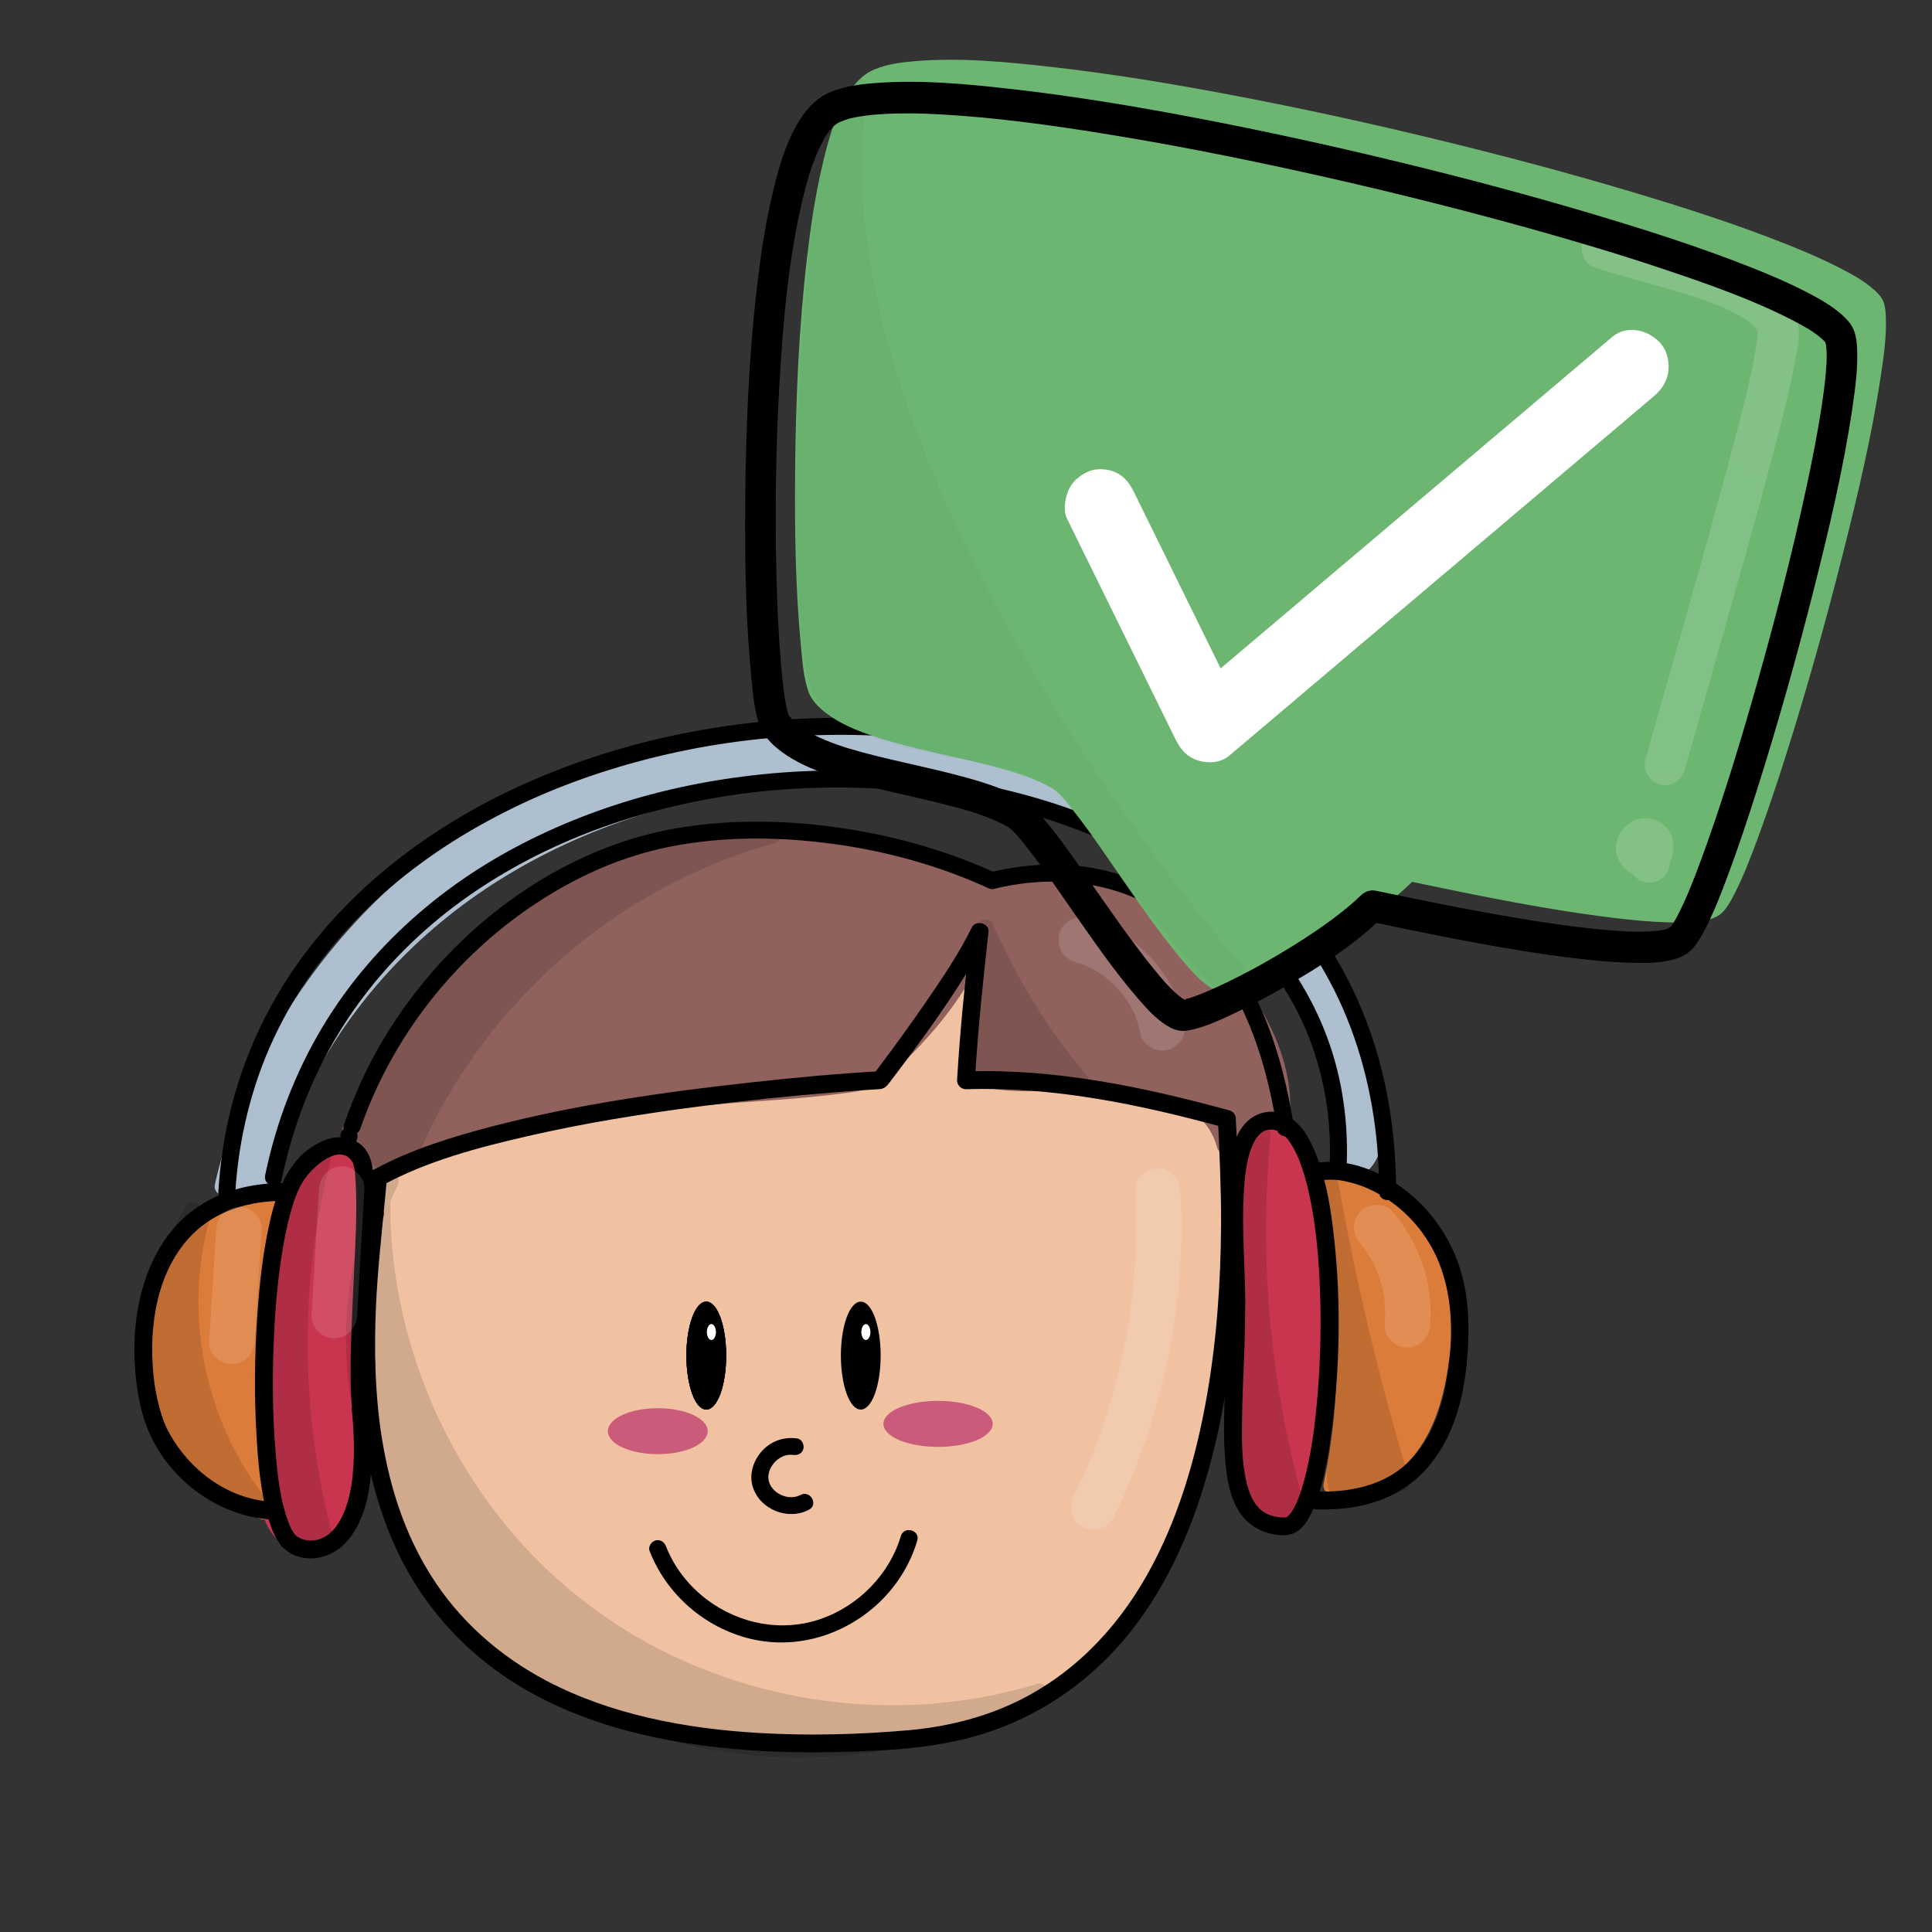 <?xml version="1.0" encoding="utf-8"?>
<!-- Generator: Adobe Adobe Illustrator 24.2.0, SVG Export Plug-In . SVG Version: 6.00 Build 0)  -->
<svg version="1.1" xmlns="http://www.w3.org/2000/svg" xmlns:xlink="http://www.w3.org/1999/xlink" x="0px" y="0px"
	 viewBox="0 0 1700.79 1700.79" style="enable-background:new 0 0 1700.79 1700.79;" xml:space="preserve">
<rect x="0" y="0" width="1700.79" height="1700.79" fill="#333333" stroke="none"/>
<style type="text/css">
	.st0{fill:#F0C2A1;}
	.st1{fill:#91625D;}
	.st2{fill:#C9354F;}
	.st3{fill:#C9354E;}
	.st4{fill:#DC7C3A;}
	.st5{fill:#DB7C3A;}
	.st6{fill:#AEC0CF;}
	.st7{fill:#ADBFCE;}
	.st8{stroke:#000000;stroke-miterlimit:10;}
	.st9{fill:#FFFFFF;stroke:#000000;stroke-miterlimit:10;}
	.st10{opacity:0.129;}
	.st11{fill:#FFFFFF;}
	.st12{fill:#CA5B7B;stroke:#CB5B7A;stroke-miterlimit:10;}
	.st13{fill:#CA5B7B;stroke:#CB5B7A;stroke-width:1.046;stroke-miterlimit:10;}
	.st14{fill:#6DB671;}
	.st15{fill:#6CB671;}
	.st16{opacity:0.149;}
	.st17{opacity:0.031;}
</style>
<g id="Ebene_9">
	<g>
		<path class="st0" d="M340.94,1044.42c-7.46,62.62-14.93,125.72-10.1,188.59c4.84,62.88,22.87,126.27,61.68,175.97
			c36.45,46.68,89.4,78.74,145.76,96.97c56.36,18.22,116.19,23.37,175.42,23.11c69-0.31,140.27-8.52,200.1-42.88
			c79.89-45.87,128.95-133.33,149.28-223.18c20.33-89.85,15.54-183.24,10.65-275.23c-70.95-14.4-150.93-22.04-223.35-36.74
			c2.71-41.07,8.47-82.76,11.18-123.82c-35.83,63.11-35.98,88.16-78.32,115.04c-18.41,11.68-41.2,13.35-62.93,15.08
			c-132.81,10.58-264.46,35.71-391.83,74.79"/>
		<g>
			<path class="st0" d="M333.44,1044.42c-12.32,103.41-23.92,212.11,18.63,310.51c18.55,42.91,47.65,79.5,84.91,107.66
				c37.84,28.6,82.45,47.62,128.37,58.81c51.81,12.63,105.63,15.95,158.81,15.06c48.96-0.82,98.76-5.84,145.25-22.03
				c42.86-14.93,81.12-39.66,112.01-72.95c29.71-32.02,52.12-70.11,68.39-110.51c38.56-95.75,38.26-201.39,33.5-302.87
				c-0.63-13.44-1.34-26.88-2.06-40.32c-0.17-3.12-2.19-6.56-5.51-7.23c-73.99-14.95-149.35-21.8-223.35-36.74
				c1.84,2.41,3.67,4.82,5.51,7.23c2.77-41.36,8.4-82.47,11.18-123.82c0.51-7.56-10.44-10.03-13.98-3.79
				c-8.98,15.87-17.16,32.14-25.16,48.52c-5.65,11.56-11.25,23.26-18.51,33.92c-6.62,9.72-15.06,18.13-24.62,24.97
				c-6.86,4.91-14.01,9.21-22.05,11.9c-9.47,3.17-19.38,4.76-29.29,5.78c-21.61,2.22-43.29,3.64-64.89,5.96
				c-22,2.36-43.96,5.12-65.87,8.26c-44.07,6.3-87.91,14.21-131.4,23.69c-49.44,10.79-98.42,23.64-146.81,38.46
				c-9.2,2.82-5.28,17.3,3.99,14.46c86.98-26.64,175.89-46.87,265.85-60.35c44.54-6.68,89.23-11,134.07-15.01
				c19.82-1.77,40.07-4.75,57.18-15.63c11.3-7.18,21.84-15.77,30.28-26.21c9.14-11.3,15.87-24.08,22.27-37.07
				c8.99-18.21,17.9-36.41,27.9-54.1c-4.66-1.26-9.32-2.52-13.98-3.79c-2.77,41.36-8.4,82.47-11.18,123.82
				c-0.21,3.07,2.46,6.62,5.51,7.23c73.99,14.95,149.35,21.8,223.35,36.74c-1.84-2.41-3.67-4.82-5.51-7.23
				c5.41,101.77,11.37,207.1-19.07,305.82c-24.66,79.99-74.27,155.43-150.91,193.46c-42.49,21.08-90.15,29.84-137.14,32.98
				c-50.06,3.35-101.3,2.33-150.92-5.41c-90.94-14.18-181.4-56.27-228.88-138.74c-50.86-88.34-46.21-194.51-35.42-292.28
				c1.44-13.07,3-26.13,4.55-39.19c0.48-4.03-3.79-7.5-7.5-7.5C336.49,1036.92,333.93,1040.38,333.44,1044.42L333.44,1044.42z"/>
		</g>
	</g>
</g>
<g id="Ebene_10">
	<g>
		<path class="st1" d="M325.91,1034.99c84.89-50.93,187.51-60.19,286.13-68.84c52.09-4.57,130.8-8.7,150.22-14.81
			c15.49-4.87,92.29-79.27,100.07-130.98c0,57.4-7.09,83.03-10.63,124.54c39.22,15.41,83.16,5.48,125.3,5.37
			c42.14-0.11,91.73,16.99,101.65,57.94c9.95-7.72,39.3-15.44,49.25-23.16c5.87-63.02-40.63-128.19-89.46-168.46
			c-48.83-40.27-117.98-54.47-178.73-36.71c-101.09-56.55-215.88-54.38-323.41-11.31c-107.52,43.07-195.08,120.98-229.17,231.68
			c11.78,0.61,11.56,16.69,11.53,28.48"/>
		<g>
			<path class="st1" d="M329.7,1041.47c87.82-52.37,193.55-60.59,293.18-68.74c41.17-3.37,82.65-5.1,123.59-10.75
				c10.21-1.41,19.45-2.91,27.94-9.02c11.51-8.29,21.87-18.25,31.7-28.45c14.71-15.27,28.39-31.76,40.1-49.45
				c10.49-15.85,20.36-33.7,23.37-52.71c-4.91-0.66-9.82-1.33-14.73-1.99c-0.03,22.82-1.31,45.56-3.99,68.23
				c-2.21,18.78-5.01,37.47-6.64,56.32c-0.3,3.49,2.59,6.11,5.51,7.23c63.37,24.28,137.79-15.28,197.02,24.3
				c12.09,8.08,21.1,19.6,24.69,33.78c1.09,4.3,7.11,7.39,11.02,4.48c9.37-6.97,21.61-10.19,32.27-14.6
				c5.28-2.19,10.8-4.34,15.57-7.55c3.54-2.39,4.89-4.74,5.25-9.02c0.35-4.09,0.43-8.22,0.33-12.32
				c-0.76-31.47-12.69-61.85-29.11-88.35c-33-53.26-83.91-97.94-145.86-112.43c-33.92-7.93-69.67-7.41-103.19,2.23
				c1.93,0.25,3.85,0.5,5.78,0.76c-42.93-23.87-90.25-38.4-139.17-42.74c-48.44-4.29-97.61,1.63-144.28,14.97
				c-80.98,23.16-158.64,67.55-213.6,132.12c-30.06,35.32-52.79,76.18-66.54,120.49c-1.57,5.04,2.6,9.04,7.23,9.49
				c5.4,0.53,4.04,17.42,4.03,20.98c-0.03,9.65,14.97,9.67,15,0c0.04-14.58-0.6-34.17-19.03-35.98c2.41,3.16,4.82,6.33,7.23,9.49
				c18.39-59.23,53.82-111.27,100.39-152c49.02-42.88,109.29-73.37,171.84-90.85c71.34-19.94,147.56-20.98,217.89,3.69
				c8.78,3.08,17.42,6.52,25.89,10.36c8.67,3.94,16.86,9.13,25.55,12.92c4.33,1.89,8.28-0.01,12.59-1.09
				c4.31-1.08,8.65-2.01,13.02-2.78c8.08-1.43,16.27-2.22,24.47-2.51c33.15-1.2,66.61,6.17,96.03,21.52
				c30.05,15.68,55.55,40.08,76.28,66.66c20.66,26.48,38.11,58.39,41.83,92.26c0.9,8.2,0.97,16.43,0.26,24.64
				c1.24-2.16,2.48-4.32,3.71-6.48c-14.63,10.89-34.61,12.26-49.25,23.16c3.67,1.49,7.34,2.99,11.02,4.48
				c-7.55-29.75-33.84-48.05-61.86-56.67c-33.95-10.45-68.72-5.47-103.5-3.91c-22.69,1.01-45.39,0.24-66.83-7.97
				c1.84,2.41,3.67,4.82,5.51,7.23c1.63-18.84,4.43-37.54,6.64-56.32c2.67-22.67,3.95-45.4,3.99-68.23
				c0.01-8.16-13.37-10.57-14.73-1.99c-2.57,16.24-10.4,31.12-19.1,44.87c-9.88,15.62-21.49,30.09-33.96,43.7
				c-10.16,11.09-20.9,21.9-32.73,31.22c-0.63,0.5-2.82,2.14-4.53,3.29c-1.58,1.06-3.19,1.97-4.86,2.85
				c1.32-0.69,0.73-0.21-0.68,0.12c-1,0.24-1.99,0.52-3,0.75c-2.83,0.64-5.69,1.13-8.56,1.59c-39.29,6.2-79.54,7.37-119.16,10.52
				c-49.15,3.92-98.49,8.19-147.11,16.56c-55.59,9.58-110.56,25.62-159.29,54.68C313.84,1033.45,321.38,1046.43,329.7,1041.47
				L329.7,1041.47z"/>
		</g>
	</g>
	<g>
		<g>
			<path class="st1" d="M871.58,839.98c9.65,0,9.67-15,0-15C861.93,824.98,861.91,839.98,871.58,839.98L871.58,839.98z"/>
		</g>
	</g>
</g>
<g id="Ebene_11">
	<g>
		<path class="st2" d="M314.4,1202.52c1.72-49.78,3.44-99.55,5.16-149.33c0.52-14.9-0.82-33.1-14.17-39.72
			c-9.35-4.64-21.16-0.92-28.7,6.29s-11.7,17.2-15.22,27.03c-28.8,80.24-29.24,167.59-26.57,252.81c0.41,13,0.96,26.36,6.24,38.24
			c5.28,11.88,16.47,22.08,29.47,22.22c21.25,0.23,33.55-23.86,38.4-44.55c9.37-40,10.05-82.01,2-122.29"/>
		<g>
			<path class="st3" d="M321.9,1202.52c1.08-31.19,2.16-62.39,3.23-93.58c0.53-15.26,1.06-30.53,1.58-45.79
				c0.4-11.61,1.25-23.56-1.81-34.91c-2.81-10.43-9.58-19.81-20.26-23.1c-11.73-3.62-24.63,1.18-33.27,9.32
				c-9.73,9.16-14.44,22.39-18.69,34.7c-4.72,13.66-8.65,27.6-11.89,41.68c-12.78,55.56-15.08,112.93-14.33,169.73
				c0.19,14.19,0.51,28.39,1.03,42.57c0.51,13.79,1.74,27.93,8.09,40.44c10.4,20.48,35.93,31.74,55.84,17.12
				c21.59-15.85,26.56-46.51,29.9-71.17c4.43-32.75,3.27-65.89-3.1-98.31c-1.86-9.46-16.32-5.46-14.46,3.99
				c5.11,26.04,6.51,52.7,4.26,79.14c-1.1,12.87-3.13,25.66-6.04,38.24c-2.07,8.93-5.06,17.61-9.91,25.43
				c-4.15,6.68-10.26,13.21-18.44,14.4c-9.17,1.34-17.6-4.71-22.51-11.98c-6.31-9.34-7.77-20.94-8.38-31.93
				c-0.71-12.85-0.88-25.75-1.12-38.61c-0.96-51.2,0.05-102.87,9.2-153.39c4.44-24.53,10.55-49.1,19.6-72.37
				c3.76-9.68,9.35-20.43,19.78-24.1c8.88-3.12,16.41,1.09,19.48,9.68c3.77,10.54,2.41,22.5,2.03,33.44
				c-0.53,15.26-1.06,30.53-1.58,45.79c-1.08,31.19-2.16,62.39-3.23,93.58C306.56,1212.17,321.56,1212.16,321.9,1202.52
				L321.9,1202.52z"/>
		</g>
	</g>
	<g>
		<path class="st2" d="M1092.17,1135.94c1.51,48.17,3.01,96.35,4.52,144.52c0.37,11.98,0.85,24.38,6.14,35.13
			c5.29,10.75,16.83,19.41,28.64,17.44c17.69-2.96,23.77-24.95,25.63-42.79c8.59-82.55,7.53-166.09-3.17-248.39
			c-1.32-10.13-2.86-20.49-7.83-29.41c-4.97-8.92-14.13-16.22-24.34-16.06c-19.54,0.3-28.49,24.43-30.18,43.9
			c-2.78,31.99-0.14,64.45,7.77,95.58"/>
		<g>
			<path class="st3" d="M1084.67,1135.94c0.91,29.04,1.82,58.07,2.72,87.11c0.45,14.52,0.91,29.04,1.36,43.55
				c0.41,13.2,0.06,26.8,2.98,39.76c4.92,21.81,27.06,43.28,50.27,30.85c18.33-9.81,21.38-34.41,23.19-52.83
				c5.61-56.9,6.63-114.26,3.07-171.33c-1.73-27.71-3.64-56.01-8.62-83.35c-2.13-11.7-6.46-23.64-15.57-31.75
				c-8.2-7.29-19.36-11.11-30.19-7.95c-22.27,6.49-28.63,33.95-30.11,54.02c-2.32,31.45,0.67,63.23,8.34,93.81
				c2.35,9.36,16.82,5.39,14.46-3.99c-5.98-23.84-8.89-48.25-8.55-72.84c0.23-16.63,0.14-38.92,12.62-51.88
				c5.35-5.54,12.85-6.87,19.62-2.85c8.58,5.11,12.23,14.74,14.25,24.05c2.61,12.05,3.59,24.57,4.89,36.81
				c1.31,12.35,2.4,24.72,3.27,37.1c3.59,50.85,3.54,101.95-0.15,152.78c-0.88,12.07-1.61,24.28-3.3,36.27
				c-1.1,7.81-2.94,15.99-6.95,22.86c-3.71,6.35-9.85,10.99-17.53,9.25c-9.34-2.12-15.23-11.12-17.71-19.75
				c-3.6-12.5-2.88-26.18-3.28-39.06c-0.45-14.52-0.91-29.04-1.36-43.55c-0.91-29.04-1.82-58.07-2.72-87.11
				C1099.37,1126.31,1084.37,1126.26,1084.67,1135.94L1084.67,1135.94z"/>
		</g>
	</g>
</g>
<g id="Ebene_12">
	<g>
		<path class="st4" d="M247.61,1049.69c-63.32,11.46-114.93,69.92-118.46,134.17c-3.53,64.25,41.37,128.01,103.05,146.33
			c-7.53-90.73-5.04-182.29,7.4-272.48"/>
		<g>
			<path class="st5" d="M245.61,1042.46c-51.71,9.66-95.04,48.44-114.22,96.86c-20.02,50.53-7.77,107.27,26.04,148.82
				c18.8,23.1,44.24,40.63,72.78,49.28c4.38,1.33,9.89-2.4,9.49-7.23c-5.77-70.19-5.65-140.82,0.48-210.98
				c1.74-19.88,3.94-39.73,6.65-59.51c0.55-4.04-0.98-8.01-5.24-9.23c-3.49-1-8.68,1.23-9.23,5.24
				c-9.7,70.78-13.61,142.25-11.21,213.67c0.68,20.29,1.88,40.57,3.54,60.8c3.16-2.41,6.33-4.82,9.49-7.23
				c-46.19-14-82.08-54.13-93.8-100.6c-11.81-46.82,4.91-95.58,39.17-128.78c19.32-18.73,43.54-31.71,70.02-36.65
				C259.08,1055.15,255.07,1040.69,245.61,1042.46L245.61,1042.46z"/>
		</g>
	</g>
	<g>
		<path class="st4" d="M1164.23,1046.36c23.56,84.84,26.42,175.35,8.26,261.51c27.94,2.86,55.17-14.18,71.04-37.36
			s22.1-51.58,25.32-79.48c4.03-34.99,3.43-72.13-13.23-103.16c-16.67-31.03-53.25-53.53-87.26-44.37"/>
		<g>
			<path class="st5" d="M1157,1048.35c17.95,65.07,23.73,133.12,17.11,200.3c-1.89,19.23-4.9,38.31-8.85,57.22
				c-1.06,5.08,2.19,9.04,7.23,9.49c25.62,2.29,50.53-10.24,67.69-28.73c18.98-20.46,28.44-47.77,33.21-74.82
				c9.06-51.4,10.24-115.47-31.57-153.66c-20.28-18.53-48.19-28.88-75.45-21.9c-9.34,2.39-5.38,16.87,3.99,14.46
				c20.34-5.21,41.63,1.98,57.49,15.11c18.16,15.03,28.26,36.13,32.73,58.99c4.76,24.35,3.26,50.05-0.28,74.47
				c-3.53,24.34-9.91,49.13-24.56,69.31c-14.48,19.95-38.13,34.01-63.24,31.77c2.41,3.16,4.82,6.33,7.23,9.49
				c14.29-68.39,15.76-138.97,4.42-207.9c-3.19-19.41-7.45-38.63-12.69-57.6C1168.9,1035.07,1154.43,1039.01,1157,1048.35
				L1157,1048.35z"/>
		</g>
	</g>
</g>
<g id="Ebene_13">
	<g>
		<path class="st6" d="M235.04,1033.57c26.54-103.39,95.37-193.73,183.41-254.08c88.04-60.36,194.21-91.72,300.77-97.81
			c108.83-6.22,221.73,14.46,312.64,74.62c90.91,60.16,156.48,163.33,155.76,272.34c15.8,1.22,22.87-19.48,23.07-35.33
			c0.9-73.37-32.19-144.77-82.16-198.49c-49.97-53.73-115.74-90.9-184.78-115.72c-147.49-53.01-315.95-50.57-458.09,15.46
			S231.08,891.66,196.4,1044.51c13.42,8.58,33.01,5.61,43.29-6.57"/>
		<g>
			<path class="st7" d="M242.28,1035.56c20.11-77.67,64.06-147.55,122.01-202.63c62.17-59.09,139.97-99.57,222.38-122.2
				c83.8-23.02,173.76-29.36,259.74-15.84c83.07,13.06,164.52,45.69,226.77,103.37c56.54,52.4,97.96,124.21,105.62,201.72
				c0.94,9.52,1.36,19.08,1.33,28.65c-0.02,4.18,3.45,7.33,7.5,7.5c21.6,0.92,29.89-23.99,30.54-41.6
				c0.88-24.12-2.89-48.91-9.15-72.15c-12.67-46.98-37.42-90.34-69.57-126.69c-66.08-74.74-161.98-119.74-257.57-143.01
				c-98.95-24.09-203.94-24.74-302.71,0.63c-90.91,23.35-174.84,69.57-242.69,134.47c-63.96,61.19-113.26,138.27-138.95,223.17
				c-3.15,10.42-5.92,20.96-8.35,31.57c-0.76,3.31,0.51,6.69,3.45,8.47c16.61,10.08,39.45,6.88,52.38-7.74
				c6.37-7.21-4.2-17.86-10.61-10.61c-8.6,9.73-23.02,12.18-34.2,5.4c1.15,2.82,2.3,5.65,3.45,8.47
				c18.94-82.83,60.73-159.35,117.91-221.99c59.04-64.69,133.68-114.28,216.41-143.11c92.57-32.26,193.31-39.77,289.98-24.32
				c93.67,14.97,188.92,50.09,262.22,111.66c36.02,30.26,66.11,67.08,86.53,109.58c10.04,20.9,17.51,43.06,21.99,65.82
				c2.23,11.29,3.64,22.7,4.22,34.19c0.49,9.87,0.96,19.91-2,29.45c-1.99,6.42-5.66,13.67-13.28,13.35c2.5,2.5,5,5,7.5,7.5
				c0.3-81.35-35.07-159.15-89.29-218.74c-58.22-63.98-137.79-104.26-221.57-123.04c-87.76-19.67-180.5-17.72-268.21,1.23
				c-87.3,18.86-171.02,56.53-239.73,114.04C313.15,855,263.07,924.42,236.45,1002.62c-3.25,9.54-6.11,19.2-8.64,28.95
				C225.39,1040.93,239.85,1044.92,242.28,1035.56L242.28,1035.56z"/>
		</g>
	</g>
</g>
<g id="Ebene_2">
</g>
<g id="Ebene_4_2_">
</g>
<g id="Ebene_5_1_">
</g>
<g id="Ebene_6_1_">
	<g>
		<g>
			<path d="M330.26,1076.58c10.12,0,10.14-15.73,0-15.73C320.14,1060.85,320.12,1076.58,330.26,1076.58L330.26,1076.58z"/>
		</g>
	</g>
	<g>
		<g>
			<path d="M253.61,1363.79c10.12,0,10.14-15.73,0-15.73C243.5,1348.07,243.48,1363.79,253.61,1363.79L253.61,1363.79z"/>
		</g>
	</g>
	<g>
		<g>
			<path d="M1158.11,1039.84c10.12,0,10.14-15.73,0-15.73C1147.99,1024.11,1147.98,1039.84,1158.11,1039.84L1158.11,1039.84z"/>
		</g>
	</g>
	<g>
		<g>
			<path d="M1080.44,1148.89c-0.03,24.94-1.18,49.84-2.08,74.76c-0.74,20.61-1.51,41.39,0.26,61.97
				c1.32,15.34,3.75,31.93,12.27,45.14c8.14,12.62,20.86,19.36,35.67,20.64c7.71,0.67,14.11-1.01,19.53-6.73
				c5.3-5.6,8.58-12.74,11.42-19.81c7.88-19.65,11.4-41.17,14.26-62.03c7.75-56.6,8.97-114.94,2.8-171.76
				c-2.61-24.05-6.26-48.64-14.72-71.43c-5.74-15.47-14.48-33.43-31.17-39.34c-9.75-3.45-20.73-1.26-28.72,5.17
				c-10.35,8.33-14.79,22.44-17.28,34.98c-6.93,34.93-3.88,71.49-2.63,106.81c0.26,7.26,0.48,14.53,0.49,21.8
				c0.01,10.12,15.74,10.14,15.73,0c-0.05-32.99-3.22-65.92-1.35-98.91c0.79-13.99,2.1-28.9,7.66-41.93
				c1.71-4.01,4.14-8.12,7.99-11.21c-1.29,1.03,1.3-0.74,1.71-1.01c1.73-1.12-0.18-0.24,1.77-0.8c1.1-0.31,2.19-0.62,3.32-0.8
				c-1.62,0.25,1.3-0.02,1.96-0.01c0.66,0.01,1.32,0.1,1.97,0.12c1.51,0.04-1.99-0.47-0.54-0.06c0.37,0.1,0.77,0.12,1.14,0.24
				c0.62,0.19,1.25,0.36,1.87,0.53c0.25,0.07,0.49,0.19,0.74,0.26c1.92,0.5-1.16-0.66-0.07-0.03c1.17,0.67,2.34,1.3,3.5,2
				c1.92,1.16-0.21-0.29,0.43,0.27c0.71,0.62,1.43,1.22,2.12,1.87c1.17,1.11,2.22,2.32,3.28,3.54c1.41,1.63-0.71-1.11,0.56,0.71
				c0.58,0.83,1.18,1.65,1.73,2.5c2.25,3.41,4.16,7.03,5.87,10.74c0.42,0.92,0.83,1.84,1.23,2.77c-0.79-1.84,0.48,1.22,0.63,1.6
				c0.88,2.24,1.7,4.5,2.47,6.78c1.67,4.95,3.11,9.97,4.39,15.04c2.84,11.24,4.91,22.68,6.54,34.15c3.54,24.84,5.08,53.1,5.3,79.37
				c0.24,27.45-0.88,54.95-3.59,82.27c-2.18,22-5.14,43.69-11.26,65.77c-1.15,4.16-2.43,8.28-3.9,12.34c-0.61,1.68-1.26,3.35-1.95,5
				c0.94-2.26-0.37,0.79-0.62,1.32c-0.4,0.85-0.81,1.7-1.24,2.53c-0.66,1.29-1.37,2.56-2.13,3.79c-0.35,0.57-0.73,1.12-1.09,1.68
				c-0.21,0.32-0.46,0.62-0.67,0.94c-0.78,1.21,1.27-1.46,0.33-0.42c-0.83,0.93-1.68,1.82-2.53,2.72c-0.61,0.66-2.1,1.2,0.18-0.06
				c-0.35,0.2-1.05,0.98-1.44,0.94c-0.1-0.01-0.51,0.25-0.61,0.32c-0.56,0.41-1.46,0.05,1.02-0.41c-0.42,0.08-0.81,0.32-1.24,0.4
				c-2,0.36,1.77,0.17,0.45-0.02c-1.33-0.19-2.81,0-4.16-0.08c-5.49-0.33-10.73-1.75-15.3-4.61c-4.06-2.55-7.31-6.39-9.95-11.21
				c-2.79-5.1-4.6-11.06-5.97-17.35c-3.67-16.93-3.63-34.65-3.43-51.88c0.26-22.23,1.48-44.45,2.18-66.67
				c0.37-11.71,0.61-23.43,0.62-35.15C1096.18,1138.77,1080.45,1138.76,1080.44,1148.89L1080.44,1148.89z"/>
		</g>
	</g>
	<g>
		<g>
			<path d="M1080.56,1004.38c10.12,0,10.14-15.73,0-15.73C1070.44,988.65,1070.42,1004.38,1080.56,1004.38L1080.56,1004.38z"/>
		</g>
	</g>
	<g>
		<g>
			<path d="M325.13,1034.55c-9.4,64.97-18.84,130.52-14.26,196.32c0.7,10.04,16.43,10.12,15.73,0
				c-4.49-64.41,4.49-128.55,13.7-192.14c0.61-4.2-1.04-8.45-5.49-9.67C331.11,1028.05,325.74,1030.32,325.13,1034.55
				L325.13,1034.55z"/>
		</g>
	</g>
	<g>
		<g>
			<path d="M324.85,1036.64c-2.04,29.46-5.98,58.75-8.1,88.21c-2.83,39.25-3.44,78.79,0.65,117.98
				c4.54,43.45,14.7,86.36,33.86,125.8c20.67,42.54,52.04,78.86,90.88,105.8c49.97,34.66,109.91,52.7,169.61,61.24
				c40.76,5.83,81.96,7.64,123.09,6.73c39.9-0.88,80.73-2.54,119.49-12.84c58.42-15.53,108.44-50.26,144.89-98.25
				c34.63-45.6,55.98-100.4,69.5-155.66c12.96-52.97,19.1-107.58,21.17-162.01c1.45-38,0.69-76-1.25-113.97
				c-0.25-4.87-0.52-9.74-0.73-14.61c-0.44-10.08-16.17-10.13-15.73,0c1.37,31.03,2.93,61.99,2.75,93.07
				c-0.28,50.76-3.85,101.78-12.52,150.98c-9.67,54.92-25.46,109.25-52.81,157.67c-27.6,48.86-67.15,89.42-118.63,113.11
				c-28.28,13.02-59.66,20.47-90.82,23.24c-43.98,3.91-88.41,5.03-132.5,2.43c-63.99-3.77-129.62-16-186.37-45.82
				c-42.14-22.15-77.61-53.77-102.36-93.49c-22.41-35.96-35.26-75.23-42.36-117.8c-0.41-2.48-0.8-4.96-1.17-7.44
				c-0.2-1.35-0.4-2.7-0.59-4.06c-0.09-0.68-0.19-1.35-0.28-2.03c0.19,1.42,0,0-0.08-0.61c-0.65-5.16-1.25-10.33-1.74-15.51
				c-0.98-10.21-1.65-20.45-2.05-30.7c-0.76-19.39-0.55-38.8,0.32-58.18c1.45-32.21,5.06-64.22,8.14-96.3
				c0.54-5.65,1.05-11.31,1.44-16.97C341.28,1026.54,325.55,1026.59,324.85,1036.64L324.85,1036.64z"/>
		</g>
	</g>
	<g>
		<g>
			<path d="M336.68,1043.43c39.21-21.34,83.81-33.14,127.23-43.13c49.86-11.47,100.49-19.65,151.21-26.2
				c40.32-5.21,80.78-9.39,121.3-12.63c10.76-0.86,21.53-1.66,32.3-2.34c1.95-0.12,3.91-0.18,5.85-0.36
				c4.83-0.43,6.98-3.76,9.61-7.23c27.45-36.19,54.82-73.22,77.27-112.77c2.69-4.74,5.28-9.55,7.67-14.45
				c-4.88-1.32-9.77-2.65-14.65-3.97c-4.84,43.48-9.4,86.98-11.94,130.67c-0.24,4.15,3.8,8,7.86,7.86
				c77.26-2.53,153.42,13.49,227.56,33.75c9.78,2.67,13.95-12.49,4.18-15.16c-75.4-20.61-153.17-36.88-231.74-34.31
				c2.62,2.62,5.24,5.24,7.86,7.86c2.54-43.69,7.1-87.19,11.94-130.67c0.86-7.73-11.34-10.75-14.65-3.97
				c-10.89,22.31-24.95,43.14-38.95,63.58c-12.92,18.86-26.31,37.4-40,55.7c-2.82,3.77-5.65,7.53-8.51,11.26
				c2.26-1.3,4.53-2.6,6.79-3.89c-38.62,2.13-77.21,5.82-115.65,10.07c-75.51,8.34-151.31,19.19-224.94,38.24
				c-36.12,9.35-72.62,20.6-105.53,38.51C319.85,1034.69,327.78,1048.28,336.68,1043.43L336.68,1043.43z"/>
		</g>
	</g>
	<g>
		<g>
			<path d="M325.36,1236.72c-2.66-30.28-0.43-61.17,0.89-91.46c1.41-32.35,3.62-64.84,2.84-97.23c-0.22-9.17-0.12-19.51-3.18-28.27
				c-5.85-16.7-23.73-22.25-39.4-16.23c-28.87,11.1-41.22,39.78-47.94,67.64c-7.14,29.59-10.33,60.23-12.29,90.55
				c-2.13,32.93-2.47,66.04-0.63,98.99c1.45,26.01,3.53,53.07,11.24,78.1c4.44,14.44,11.29,27.79,26.9,31.86
				c15.48,4.04,31.62-2.17,41.91-14.09c18.86-21.86,21.66-54.35,21.57-81.93c-0.04-11.52-0.78-23.01-1.91-34.47
				c-0.42-4.23-3.32-7.86-7.86-7.86c-3.93,0-8.28,3.61-7.86,7.86c1.96,19.87,2.84,40.01,0.69,59.91
				c-1.3,12.04-4.36,25.48-9.27,35.22c-1.09,2.15-2.28,4.26-3.6,6.27c-0.61,0.93-1.25,1.85-1.92,2.74c1.01-1.35-0.77,0.93-1.16,1.37
				c-1.3,1.49-2.71,2.83-4.16,4.17c-0.27,0.25-0.57,0.48-0.85,0.72c-1.43,1.24,1.39-0.96-0.13,0.11c-0.72,0.51-1.44,1.02-2.18,1.48
				c-1.42,0.89-2.9,1.65-4.42,2.35c2.2-1.03-0.21,0.07-0.79,0.25c-0.74,0.23-1.47,0.47-2.22,0.67c-0.73,0.19-1.47,0.33-2.21,0.5
				c-2.28,0.53,0.11,0.07-0.53,0.1c-1.42,0.07-2.83,0.2-4.26,0.15c-0.69-0.02-1.37-0.11-2.06-0.14c-2.08-0.08,1.67,0.47-0.31-0.05
				c-1.26-0.33-2.53-0.54-3.78-0.93c-0.6-0.19-1.17-0.43-1.77-0.62c-0.7-0.22,1.78,0.99-0.12-0.08c-1.01-0.56-2-1.16-3.01-1.72
				c-1.73-0.97,0.35,0.39,0.01,0.06c-0.38-0.36-0.81-0.66-1.18-1.04c-0.35-0.36-0.69-0.74-1.04-1.09c-1.48-1.45,0.2,0.43-0.28-0.34
				c-0.86-1.37-1.75-2.68-2.51-4.11c-0.42-0.79-0.8-1.59-1.19-2.39c-0.16-0.33-0.31-0.68-0.46-1.02c-0.74-1.59,0.49,1.27-0.11-0.26
				c-8.23-20.78-10.47-43.32-12.28-65.08c-2.55-30.56-2.84-61.33-1.72-91.96c1.09-29.66,3.41-59.43,8.53-88.69
				c2.08-11.88,4.6-23.73,8.18-35.25c0.76-2.43,1.56-4.85,2.44-7.24c0.92-2.5,1.64-4.3,2.06-5.23c2.39-5.22,5.14-10.25,8.82-14.7
				c6.96-8.4,25.43-25.07,36.73-14.74c1.41,1.29,2.11,2.74,3.14,4.29c0.92,1.39-0.39-1.79,0.04,0.04c0.34,1.47,0.84,2.9,1.13,4.39
				c0.18,0.9,0.31,1.81,0.45,2.72c-0.34-2.24,0.13,1.15,0.17,1.6c0.25,2.37,0.42,4.75,0.55,7.13c1.61,28.76-0.41,57.81-1.68,86.54
				c-1.38,31.11-3.26,62.32-2.58,93.47c0.12,5.65,0.36,11.3,0.85,16.93C310.51,1246.72,326.24,1246.81,325.36,1236.72
				L325.36,1236.72z"/>
		</g>
	</g>
	<g>
		<g>
			<path d="M249.21,1041.39c-30.08,0.11-59.7,7.86-83.26,27.16c-19.65,16.1-32.57,39.15-39.76,63.25
				c-7.03,23.55-9.11,48.78-7.3,73.24c1.51,20.46,5.3,41.44,14.25,60.06c19.25,40.04,60.25,69.34,104.69,72.54
				c10.1,0.73,10.05-15,0-15.73c-37.66-2.71-70.87-27.65-88.74-60.17c-1.11-2.02-2.15-4.07-3.11-6.16c-0.28-0.6-1.06-2.45-0.41-0.87
				c-0.44-1.06-0.86-2.12-1.27-3.19c-1.53-4.02-2.82-8.12-3.95-12.27c-2.63-9.64-4.34-19.59-5.22-28.3
				c-4.42-43.37,2.85-92.88,34.45-124.49c20.93-20.94,50.15-29.23,79.62-29.34C259.33,1057.08,259.35,1041.35,249.21,1041.39
				L249.21,1041.39z"/>
		</g>
	</g>
	<g>
		<g>
			<path d="M1160.2,1039.56c1.06-0.24,2.13-0.44,3.2-0.63c0.34-0.06,1.53-0.2-0.1,0c0.45-0.06,0.91-0.11,1.36-0.15
				c2.37-0.19,4.73-0.31,7.11-0.27c5.63,0.1,8.08,0.44,13.42,1.59c11.26,2.43,20.89,6.42,30.73,12.21
				c23.23,13.66,41.58,35.37,51.35,60.49c12.66,32.55,12.02,69.76,5.91,103.72c-4.77,26.48-14.5,53.13-34.62,71.8
				c-21.58,20.03-51.55,25.71-80.46,24.61c-10.12-0.39-10.1,15.34,0,15.73c29.04,1.11,59.29-4.27,82.96-22.09
				c24.13-18.16,38.06-45.73,44.94-74.65c4.37-18.37,6.25-37.36,6.69-56.21c0.45-19.42-1.2-38.88-6.94-57.52
				c-9.3-30.24-28.31-56.73-54.41-74.68c-21.19-14.58-49.45-24.97-75.34-19.12C1146.16,1026.63,1150.33,1041.79,1160.2,1039.56
				L1160.2,1039.56z"/>
		</g>
	</g>
	<g>
		<g>
			<path d="M307.14,1008.12c10.12,0,10.14-15.73,0-15.73C297.02,992.39,297,1008.12,307.14,1008.12L307.14,1008.12z"/>
		</g>
	</g>
	<g>
		<g>
			<path d="M317.2,993.64c27.96-81.02,83.84-151.9,155.43-198.9c35.96-23.61,75.22-41.1,117.52-49.45
				c44.48-8.78,90.62-8.79,135.52-3.37c49.38,5.96,98.62,19,143.89,39.73c3.71,1.7,8.03,1.03,10.26-2.69
				c1.92-3.21,0.98-8.58-2.69-10.26c-42.05-19.25-86.89-32.16-132.58-39.19c-47.11-7.25-95.15-8.58-142.36-1.46
				c-88.24,13.3-168.2,64.25-225.34,131.83c-32.42,38.35-57.73,82.29-74.11,129.79C299.58,998.8,314.07,1002.72,317.2,993.64
				L317.2,993.64z"/>
		</g>
	</g>
	<g>
		<g>
			<path d="M875.34,782.39c37.94-9.19,78.29-8.96,115.6,4.85c44.97,16.66,78.94,53.49,100.29,96.18
				c17.42,34.83,27.18,73.15,33.21,111.46c0.63,3.99,5.64,6.24,9.23,5.24c4.26-1.19,5.87-5.19,5.24-9.23
				c-9.92-63.05-30.97-128.67-77-174.97c-32.51-32.69-75.68-51.44-121.54-54.42c-23.13-1.5-46.51,0.97-69.01,6.42
				C861.98,770.2,865.95,784.67,875.34,782.39L875.34,782.39z"/>
		</g>
	</g>
	<g>
		<g>
			<path d="M247.88,1038.64c9.39-45.04,25.59-88.19,49.33-127.61c22.21-36.88,50.38-69.51,83.25-97.55
				c32.09-27.38,68.88-50.08,107.52-67.9c38.83-17.9,80.7-31.07,122.98-39.72c42.56-8.71,85.66-12.81,129.41-12.63
				c43.23,0.18,85.39,4.5,127.36,13.5c39.89,8.55,79.33,21.3,115.49,38.56c34.74,16.58,67.13,37.25,95.03,62.69
				c27.32,24.9,49.14,52.64,65.54,85.87c16.12,32.67,25.28,70.3,26.77,106.96c0.4,9.94,0.3,19.89-0.24,29.83
				c-0.52,9.65,14.48,9.62,15,0c2.15-39.84-3.09-80.24-17.08-117.7c-13.32-35.66-33.86-68.1-59.68-96.03
				c-26.3-28.44-57.78-52.04-91.51-70.97c-36.04-20.23-74.93-35.43-114.78-46.26c-42.03-11.43-85.39-18.07-128.86-20.47
				c-44.78-2.47-89.74-0.22-134.09,6.45c-43.91,6.6-87.18,17.81-128.53,34.03c-40.91,16.05-80.02,36.79-115.4,62.93
				c-35.6,26.31-67.16,57.58-93.08,93.5c-27.03,37.46-47.26,79.68-60.27,123.97c-3.35,11.4-6.2,22.94-8.63,34.57
				C231.45,1044.07,245.91,1048.1,247.88,1038.64L247.88,1038.64z"/>
		</g>
	</g>
	<g>
		<g>
			<path d="M207.19,1049.25c2.83-46.52,14.3-93.79,34.05-135.77c19.42-41.26,45.69-77.52,77.77-109.47
				c32.73-32.6,69.75-59.16,110.46-81.31c41.84-22.76,85.76-39.77,131.9-52.23c47.09-12.71,94.44-20.14,142.92-22.65
				c48.06-2.48,97.03-0.04,143.79,7.82c45.75,7.69,91.88,20.75,133.55,39.33c41.02,18.28,79.57,42.18,112.49,71.78
				c33.47,30.11,60.43,64.89,80.61,105.17c21.28,42.47,33.7,90.42,37.69,138c1.1,13.08,1.6,26.2,1.62,39.33
				c0.01,9.65,15.01,9.67,15,0c-0.05-51.79-8.14-103.88-26.93-152.28c-16.96-43.67-42.05-83.72-74.05-117.96
				c-31.16-33.34-68.44-60.85-108.67-82.27c-41.78-22.25-86.82-38.27-132.93-48.77c-47.89-10.91-97.14-16.08-146.23-16.08
				c-49.83,0-99.73,5.33-148.45,15.79c-48.07,10.32-95.05,25.85-139.58,46.74c-43.17,20.26-83.89,45.88-120.06,77.02
				c-35.15,30.27-65.77,66.08-89.06,106.26c-23.9,41.24-39.87,86.96-46.92,134.09c-1.86,12.42-3.2,24.92-3.96,37.46
				C191.6,1058.9,206.61,1058.86,207.19,1049.25L207.19,1049.25z"/>
		</g>
	</g>
</g>
<g id="Ebene_7">
	<ellipse class="st8" cx="621.76" cy="1193.37" rx="17" ry="47"/>
	<ellipse class="st8" cx="621.76" cy="1193.37" rx="17" ry="47"/>
	<ellipse class="st8" cx="621.76" cy="1193.37" rx="17" ry="47"/>
	<ellipse class="st8" cx="757.76" cy="1193.37" rx="17" ry="47"/>
	<g>
		<g>
			<path d="M701.96,1266.34c-11.61-1.71-22.95,2.08-30.98,10.83c-7.77,8.47-11.82,20.59-8.27,31.85c6.31,20,31.24,29.84,49.54,19.96
				c8.5-4.59,0.93-17.55-7.57-12.95c-9.54,5.15-23.25-0.2-27.26-10.23c-4.79-11.99,8.03-26.84,20.55-24.99
				c4.04,0.6,8.02-1.01,9.23-5.24C708.2,1272.04,705.96,1266.93,701.96,1266.34L701.96,1266.34z"/>
		</g>
	</g>
	<g>
		<g>
			<path d="M571.84,1365.31c14.85,38.34,48.84,67.8,88.87,77.39c39.63,9.49,80.89-2.69,110.9-29.79
				c16.84-15.21,29.45-34.91,35.89-56.68c2.74-9.28-11.73-13.24-14.46-3.99c-9.93,33.59-37.08,61.24-70.06,72.81
				c-34.38,12.05-71.97,4.81-100.86-17.02c-15.78-11.93-28.63-28.21-35.8-46.7c-1.46-3.76-5.04-6.41-9.23-5.24
				C573.48,1357.1,570.37,1361.5,571.84,1365.31L571.84,1365.31z"/>
		</g>
	</g>
	<ellipse class="st9" cx="626.26" cy="1172.63" rx="4.5" ry="7.5"/>
	<ellipse class="st9" cx="626.26" cy="1172.63" rx="4.5" ry="7.5"/>
	<ellipse class="st9" cx="762.26" cy="1172.63" rx="4.5" ry="7.5"/>
</g>
<g id="Ebene_14">
	<g class="st10">
		<path d="M177.94,1069.22c-25.3,87.38-5.05,186.63,52.45,257.12c-51.25-9.97-88.47-59.47-95.99-111.14
			c-7.52-51.67,9.85-104.17,35.52-149.63"/>
		<g>
			<path d="M170.71,1067.23c-20.14,70.35-11.95,147.44,20.8,212.72c9.25,18.44,20.59,35.68,33.58,51.7
				c2.43-4.18,4.86-8.36,7.3-12.54c-34.74-7.02-61.84-32.37-77.47-63.43c-18.32-36.43-17.93-78.65-7.51-117.35
				c6.51-24.21,16.74-47.16,28.99-68.98c4.73-8.43-8.22-16-12.95-7.57c-23.13,41.19-40.07,87.93-38.17,135.78
				c1.58,39.78,17.61,79.18,47.07,106.5c15.73,14.58,34.94,25.25,56.04,29.51c7.66,1.55,12.02-6.71,7.3-12.54
				c-43.54-53.7-64.74-124.16-60.42-192.95c1.21-19.28,4.58-38.31,9.9-56.87C187.84,1061.92,173.37,1057.95,170.71,1067.23
				L170.71,1067.23z"/>
		</g>
	</g>
	<g class="st10">
		<path d="M283.82,1019.48c-27.86,109.55-27.15,226.23,2.04,335.44c-14.14,3.72-29-6.26-35.79-19.21
			c-6.79-12.95-7.44-28.13-7.95-42.75c-3.18-91.6-5.87-186.22,27.69-271.52"/>
		<g>
			<path d="M276.59,1017.49c-21.87,86.51-26.25,176.9-13.27,265.16c3.68,25.03,8.82,49.82,15.31,74.26
				c1.75-3.08,3.49-6.15,5.24-9.23c-8.85,2.04-17.35-2.87-23.03-9.39c-6.96-7.99-9.35-19.18-10.34-29.46
				c-2.18-22.78-2-46.03-2.41-68.9c-0.85-46.68,0-93.76,7.96-139.87c4.51-26.16,11.33-51.89,20.99-76.63
				c1.48-3.8-1.63-8.19-5.24-9.23c-4.23-1.21-7.76,1.48-9.23,5.24c-18.54,47.49-26.19,98.33-28.69,149.05
				c-1.23,25.01-1.22,50.07-0.72,75.11c0.26,12.81,0.65,25.62,1.08,38.42c0.42,12.51,0.47,25.16,2.68,37.52
				c2.22,12.37,7.38,24.6,16.99,33.02c9.45,8.28,21.49,12.44,33.93,9.57c3.97-0.92,6.25-5.44,5.24-9.23
				c-22.35-84.11-27.97-172.6-16.2-258.86c3.34-24.44,8.11-48.68,14.16-72.59C293.42,1012.12,278.96,1008.12,276.59,1017.49
				L276.59,1017.49z"/>
		</g>
	</g>
	<g class="st10">
		<path d="M336.58,1040.25c-6.94,142.86,59.49,287.36,172.46,375.09c112.97,87.73,269.42,116.32,406.11,74.22
			c-95.34,46.76-206.53,63.16-309.92,38.96c-103.4-24.19-197.67-90.33-249.73-182.89c-52.06-92.55-58.93-210.76-11.9-305.97"/>
		<g>
			<path d="M329.08,1040.25c-2.62,55.99,5.72,112.43,23.71,165.48c18.07,53.27,45.59,103.09,81.18,146.66
				c35.79,43.81,79.98,80.55,129.7,107.56c50.31,27.33,105.56,44.81,162.28,52.27c56.76,7.46,115.02,4.42,170.55-9.63
				c6.93-1.75,13.81-3.69,20.64-5.79c-1.93-4.57-3.85-9.14-5.78-13.71c-58.93,28.77-123.74,45.87-189.31,48.64
				c-61.75,2.61-124.19-7.57-181.04-32.19c-52.12-22.58-99.42-56.04-137.06-98.66c-39.36-44.56-66.36-98.75-78-157.07
				c-11.92-59.73-7.4-122.87,14.94-179.66c2.76-7.03,5.87-13.9,9.19-20.68c4.24-8.64-8.7-16.25-12.95-7.57
				c-28.08,57.26-37.84,122.42-29.87,185.58c7.88,62.44,32.11,121.5,70.62,171.28c36.11,46.67,83.39,84.49,136.18,110.74
				c56.7,28.19,119.26,42.7,182.53,43.6c68.33,0.97,136.42-13.55,199.14-40.4c7.83-3.35,15.56-6.91,23.21-10.65
				c7.66-3.74,2.29-16.18-5.78-13.71c-53.12,16.25-108.97,21.84-164.31,17.33c-55.3-4.51-110.06-19.31-159.97-43.59
				c-49.51-24.09-93.87-57.41-130.67-98.37c-36.11-40.2-64.84-87.3-84.33-137.69c-19.65-50.81-30.33-105.04-30.3-159.56
				c0-6.73,0.18-13.47,0.5-20.19C344.53,1030.6,329.53,1030.62,329.08,1040.25L329.08,1040.25z"/>
		</g>
	</g>
	<g class="st10">
		<path d="M679.52,735.31c-143.15,39.27-265.46,148.13-321.05,285.77c-15.39,10.04-37.32-4.36-41.26-22.3s4.29-36.18,13.3-52.19
			c64.43-114.44,183.48-196.49,313.36-215.97"/>
		<g>
			<path d="M677.52,728.08c-56.76,15.67-110.49,41.96-157.99,76.72c-47.48,34.75-88.86,77.49-121.71,126.34
				c-18.57,27.62-34.08,57.11-46.6,87.95c1.15-1.49,2.3-2.99,3.45-4.48c-10.85,6.61-24-2.85-28.65-12.95
				c-7.39-16.07,2.34-35.74,10.08-49.73c15.13-27.33,33.57-52.82,54.51-75.97c42.43-46.91,95.06-84.4,153.24-109.22
				c32.58-13.9,66.98-23.57,101.99-28.89c4-0.61,6.24-5.65,5.24-9.23c-1.2-4.28-5.19-5.85-9.23-5.24
				c-63.02,9.57-123.69,33.63-176.74,68.89c-52.98,35.21-98.67,81.43-132.23,135.54c-16.12,25.98-39.02,66.38-11.35,92.87
				c10.28,9.84,26.52,15.19,39.61,7.54c3.68-2.15,4.68-5.56,6.23-9.29c1.57-3.77,3.21-7.51,4.89-11.23
				c3.18-7.03,6.53-13.98,10.05-20.84c28.63-55.73,68.35-105.36,115.87-146.15c47.11-40.44,102.14-72.05,161.14-91.48
				c7.33-2.41,14.72-4.63,22.16-6.69C690.8,739.98,686.86,725.5,677.52,728.08L677.52,728.08z"/>
		</g>
	</g>
	<g class="st10">
		<path d="M861.29,830.63c-2.13,39.29-4.26,78.57-6.38,117.86c32.17,1.2,64.35,2.39,96.52,3.59
			c-34.45-40.74-62.91-86.53-84.19-135.46"/>
		<g>
			<path d="M853.79,830.63c-2.13,39.29-4.26,78.57-6.38,117.86c-0.23,4.16,3.62,7.36,7.5,7.5c32.17,1.2,64.35,2.39,96.52,3.59
				c6.99,0.26,9.23-8.14,5.3-12.8c-34-40.34-61.9-85.6-83.02-133.94c-1.63-3.74-7.04-4.53-10.26-2.69
				c-3.85,2.19-4.3,6.57-2.69,10.26c21.65,49.56,50.51,95.63,85.36,136.98c1.77-4.27,3.54-8.54,5.3-12.8
				c-32.17-1.2-64.35-2.39-96.52-3.59c2.5,2.5,5,5,7.5,7.5c2.13-39.29,4.26-78.57,6.38-117.86
				C869.31,820.98,854.31,821.01,853.79,830.63L853.79,830.63z"/>
		</g>
	</g>
	<g class="st10">
		<path d="M1111.01,999.57c-10.65,112.01,0.19,226.02,31.74,334.02c-10.86,4.03-23.45-1.4-31.03-10.16s-11.17-20.2-14.18-31.39
			c-26.29-97.69-22.17-203.33,11.65-298.67"/>
		<g>
			<path d="M1103.51,999.57c-8.26,87.87-3.43,176.82,14.07,263.31c4.95,24.47,10.96,48.72,17.94,72.7c1.75-3.08,3.49-6.15,5.24-9.23
				c-22.41,7.46-32.24-22.16-36.45-38.06c-6.19-23.35-10.7-47.16-13.34-71.17c-5.21-47.47-3.78-95.77,4.6-142.8
				c4.78-26.84,11.79-53.25,20.86-78.96c3.22-9.12-11.27-13.04-14.46-3.99c-34.39,97.51-39.03,207.03-10.54,306.66
				c3.55,12.41,8.57,25.64,18.62,34.29c9.51,8.18,22.42,12.58,34.71,8.49c3.8-1.27,6.42-5.16,5.24-9.23
				c-24.38-83.8-36.36-170.92-35.39-258.2c0.28-24.65,1.61-49.28,3.91-73.83C1119.41,989.96,1104.4,990.02,1103.51,999.57
				L1103.51,999.57z"/>
		</g>
	</g>
	<g class="st10">
		<path d="M1170.39,1041.97c1.75,86.27,3.5,172.55,5.26,258.82c0.08,3.73,0.2,7.65,2.11,10.85c5.22,8.77,18.66,6.03,27.48,0.89
			c8.82-5.13,19.17-11.78,28.35-7.32c-27.16-89.81-48.79-181.29-64.75-273.75"/>
		<g>
			<path d="M1162.89,1041.97c0.98,48.11,1.95,96.23,2.93,144.34c0.49,24.22,0.98,48.45,1.48,72.67c0.24,11.95,0.49,23.89,0.73,35.84
				c0.2,9.74-0.09,20.63,9.03,26.66c7.56,5,17.64,3.71,25.64,0.53c8.88-3.54,18.87-13.78,28.9-9.56c5.39,2.27,10.73-4.24,9.23-9.23
				c-21.13-70-38.98-140.99-53.36-212.69c-4.07-20.3-7.86-40.66-11.39-61.07c-1.64-9.49-16.1-5.47-14.46,3.99
				c12.47,72.05,28.32,143.51,47.58,214.06c5.45,19.98,11.19,39.87,17.17,59.7c3.08-3.08,6.15-6.15,9.23-9.23
				c-9.1-3.83-18.67-0.43-26.9,3.94c-6.21,3.3-13,8.71-20.53,7.9c-2.61-0.28-3.91-1.26-4.59-3.84c-1.3-4.95-0.54-11.04-0.64-16.14
				c-0.24-11.61-0.47-23.23-0.71-34.84c-0.92-45.13-1.83-90.26-2.75-135.39c-0.53-25.88-1.05-51.76-1.58-77.65
				C1177.69,1032.33,1162.69,1032.29,1162.89,1041.97L1162.89,1041.97z"/>
		</g>
	</g>
</g>
<g id="Ebene_15">
	<g class="st10">
		<g>
			<path class="st11" d="M999.25,1048.52c1.01,18.32,1.16,36.68,0.37,55.02c-0.4,9.32-1.04,18.62-1.9,27.9
				c-0.39,4.19-0.83,8.38-1.32,12.56c-0.28,2.39-0.58,4.78-0.88,7.17c-0.1,0.77-0.57,3.93,0,0.05c-0.17,1.19-0.34,2.38-0.51,3.57
				c-5.28,36.31-14.12,72.11-26.36,106.71c-1.81,5.1-3.69,10.18-5.64,15.23c-0.87,2.24-1.75,4.48-2.65,6.71
				c-0.45,1.12-0.9,2.23-1.36,3.34c-0.18,0.43-2.03,4.9-1.07,2.61c0.85-2.02-0.31,0.73-0.4,0.93c-0.6,1.38-1.19,2.76-1.8,4.14
				c-1.09,2.48-2.19,4.95-3.32,7.41c-2.25,4.93-4.58,9.81-6.96,14.68c-4.6,9.38-2.85,22.07,7.17,27.36c9,4.76,22.44,2.85,27.36-7.18
				c34.37-70.07,54.54-146.27,59.17-224.2c1.26-21.32,1.27-42.7,0.09-64.03c-0.57-10.43-8.79-20.5-20-20
				C1008.91,1028.98,998.63,1037.33,999.25,1048.52L999.25,1048.52z"/>
		</g>
	</g>
	<g class="st10">
		<g>
			<path class="st11" d="M946.48,846.86c2.07,0.59,4.13,1.23,6.17,1.95c0.94,0.33,2.58,0.59,3.36,1.26
				c-0.84-0.71-3.23-1.47-0.81-0.34c3.9,1.84,7.72,3.79,11.39,6.06c1.83,1.13,3.62,2.33,5.38,3.57c2.64,1.87,0.68,1.4-0.02-0.12
				c0.28,0.6,1.71,1.37,2.23,1.81c3.5,2.91,6.81,6.05,9.9,9.39c1.47,1.58,2.86,3.23,4.25,4.88c1.61,1.9,0.46,0.21-0.47-0.65
				c0.83,0.78,1.46,1.98,2.11,2.91c2.47,3.53,4.72,7.21,6.72,11.03c0.85,1.62,2.64,4.02,2.82,5.81c-0.11-1.11-1.29-3.29-0.35-0.81
				c0.43,1.12,0.85,2.23,1.25,3.36c1.51,4.3,2.69,8.68,3.6,13.15c2.1,10.27,14.8,17.14,24.6,13.97c10.88-3.52,16.22-13.6,13.97-24.6
				c-8.83-43.15-43.35-79.13-85.47-91.18c-10.05-2.88-22.22,3.51-24.6,13.97C930.08,832.91,935.71,843.78,946.48,846.86
				L946.48,846.86z"/>
		</g>
	</g>
	<g class="st10">
		<g>
			<path class="st11" d="M1197.63,1094.82c0.59,0.69,4.73,6.24,1.92,2.28c0.94,1.32,1.89,2.62,2.8,3.96
				c2.11,3.13,4.06,6.37,5.85,9.69c1.54,2.85,2.94,5.77,4.24,8.73c-2.03-4.6,0.65,1.88,0.96,2.75c0.54,1.53,1.06,3.06,1.53,4.61
				c1.04,3.35,1.93,6.75,2.66,10.18c0.4,1.85,0.71,3.71,1.06,5.56c0.98,5.3-0.33-4.28,0.16,1.1c0.68,7.56,0.82,15.04,0.16,22.61
				c-0.91,10.45,9.85,20.45,20,20c11.62-0.52,19.02-8.8,20-20c3.17-36.3-9.71-72.17-33.05-99.76c-6.78-8.02-21.39-7.51-28.28,0
				C1189.8,1075.07,1190.39,1086.27,1197.63,1094.82L1197.63,1094.82z"/>
		</g>
	</g>
	<g class="st10">
		<g>
			<path class="st11" d="M190.34,1082.34c-2.09,32.82-4.17,65.64-6.26,98.45c-0.67,10.46,9.67,20.46,20,20
				c11.4-0.51,19.29-8.79,20-20c2.09-32.82,4.17-65.64,6.26-98.45c0.67-10.46-9.67-20.46-20-20
				C198.94,1062.85,191.05,1071.13,190.34,1082.34L190.34,1082.34z"/>
		</g>
	</g>
	<g class="st10">
		<g>
			<path class="st11" d="M280.78,1046.85c-2.15,37.12-4.3,74.23-6.45,111.35c-0.61,10.46,9.63,20.46,20,20
				c11.35-0.51,19.35-8.79,20-20c2.15-37.12,4.3-74.23,6.45-111.35c0.61-10.46-9.63-20.46-20-20
				C289.43,1027.35,281.43,1035.64,280.78,1046.85L280.78,1046.85z"/>
		</g>
	</g>
</g>
<g id="Ebene_16">
	<ellipse class="st12" cx="579.08" cy="1259.91" rx="43.43" ry="19.73"/>
	<ellipse class="st13" cx="825.79" cy="1253.48" rx="47.55" ry="19.73"/>
	<g>
		<g id="Ebene_2_Kopie">
			<g>
				<path class="st14" d="M1243.56,771.73c60.94,12.66,246.32,51.99,269.45,28.47c37.58-38.22,164.87-500.57,139.39-535.63
					C1598.98,191.08,843.69,7.96,763.15,70.03c-72.62,55.98-64.64,509.93-45.77,540.48c28.52,46.17,157.46,47.34,212.02,79.94
					c24.33,14.54,116.17,174.37,145.42,177.75c16.6,1.92,125.07-54.43,166.78-96.66"/>
				<g>
					<path class="st15" d="M1242.78,776.29c59.81,12.43,119.82,24.89,180.53,32.06c14.6,1.73,29.27,3.11,43.98,3.61
						c10.9,0.37,22.1,0.55,32.88-1.54c6.63-1.28,13.11-3.35,17.64-8.77c3.45-4.15,6.11-9.06,8.6-13.85
						c8.21-15.75,14.58-32.53,20.76-49.19c8.85-23.87,16.89-48.06,24.59-72.34c18.56-58.56,35.18-117.75,50.22-177.33
						c13.24-52.43,25.88-105.37,33.89-158.91c2.48-16.58,4.88-33.61,4.32-50.39c-0.16-4.78-0.53-9.93-2.31-14.39
						c-1.56-3.91-4.6-6.99-7.62-9.74c-8.72-7.94-19.4-13.79-29.74-19.15c-15.32-7.95-31.23-14.74-47.23-21.12
						c-44.69-17.83-90.61-32.52-136.65-46.28c-56.4-16.86-113.32-31.98-170.51-45.86c-59.37-14.42-119.05-27.5-179.06-38.91
						c-53.6-10.19-107.51-19.19-161.75-25.3c-39.34-4.43-79.66-8.31-119.31-5.09c-12.08,0.98-24.73,2.56-36.07,7.27
						C758.04,66,750.15,75.93,744,87.17c-9.85,17.99-15.46,38.47-20.11,58.38c-6.19,26.55-10.21,53.61-13.38,80.68
						c-7.31,62.56-10.02,125.69-10.53,188.6c-0.42,51.4,0.19,103.16,5.15,154.3c1.26,13,2.18,27.08,6.44,39.48
						c2.75,7.98,9.46,14.42,15.9,19.32c11.92,9.09,26.01,14.9,40.05,19.65c34.83,11.78,71.25,17.75,106.73,27.1
						c15.72,4.14,31.52,8.82,46.14,16.12c4.98,2.49,6.86,3.32,10.52,6.73c2.89,2.69,5.3,5.47,7.8,8.46
						c17.56,21,32.71,44.22,48.39,66.7c17.28,24.77,34.43,49.89,53.92,72.9c6.64,7.83,13.59,15.96,21.92,21.96
						c6.34,4.56,11.93,6.15,19.54,4.24c11.35-2.83,22.25-7.95,32.83-12.96c15.81-7.47,31.26-15.77,46.43-24.54
						c29.27-16.92,59.13-35.53,83.27-59.81c4.17-4.19-2.75-10.08-6.88-5.93c-11.65,11.73-25.04,21.69-38.53,31.04
						c-15.27,10.6-31.09,20.37-47.21,29.54c-14.55,8.28-29.39,16.09-44.57,23.06c-9.33,4.28-20.42,9.71-29.92,11.18
						c-0.6,0.09-1.2,0.15-1.81,0.22c-1.61,0.17,0.27,0.11-0.82-0.02c-0.52-0.06-1.03-0.21-1.54-0.35c1.18,0.33-1.09-0.51-1.51-0.71
						c-3.02-1.48-5.46-3.5-8.39-6.09c-8.27-7.33-15.42-15.97-22.33-24.62c-19.15-23.92-36.47-49.37-54.02-74.54
						c-14.54-20.86-28.65-42.68-45.64-61.57c-6.56-7.3-13.76-11.72-22.69-15.72c-14.96-6.71-30.87-11.24-46.7-15.32
						c-34.96-9-71.01-14.74-105.11-26.9c-13.21-4.72-26.82-10.42-37.55-19.82c-2.06-1.8-4.02-3.72-5.72-5.86
						c-0.94-1.17-1.77-2.41-2.62-3.65c-0.2-0.29-1.17-2.19-0.32-0.42c-0.73-1.52-1.26-3.12-1.73-4.75
						c-1.35-4.69-2.2-9.96-3.08-16.07c-1.17-8.21-2.02-16.47-2.75-24.74c-2.02-22.95-3.09-46.01-3.79-69.04
						c-1.83-60.16-1.07-120.5,2.39-180.64c3.26-56.62,8.08-114.17,21.47-169.45c4.55-18.76,10.1-38,19.87-54.73
						c2.94-5.03,7.64-11.25,11.89-14.57c0.74-0.59,1.51-1.13,2.3-1.64c0.36-0.23,0.72-0.45,1.09-0.67c1.27-0.78-0.51,0.21,0.85-0.46
						c2.03-1,4.09-1.89,6.21-2.64c5.76-2.04,9.17-2.73,15.25-3.74c6.95-1.16,13.98-1.83,21-2.26c17.44-1.06,34.95-0.66,52.38,0.28
						c48.16,2.61,96.1,9.18,143.69,16.81c57.65,9.24,114.96,20.52,171.99,33.02c58.65,12.86,117.02,27.06,175.01,42.7
						c51.52,13.9,102.81,28.84,153.37,45.99c36.48,12.37,73.29,25.36,107.63,43.11c5.81,3,11.54,6.19,17.06,9.72
						c1.04,0.67,1,0.63,2.6,1.73c1.09,0.75,2.18,1.53,3.24,2.32c1.82,1.36,3.59,2.78,5.28,4.31c0.71,0.65,1.39,1.32,2.08,2
						c0.34,0.34,0.67,0.71,1,1.07c-1.05-1.16,0.05,0.07,0.29,0.36c0.45,0.59,0.89,1.18,1.32,1.79c0.74,1.07-0.32-0.85,0.08,0.14
						c0.16,0.39,0.34,0.77,0.46,1.18c0.16,0.5,0.84,3.17,0.52,1.63c0.24,1.11,0.42,2.24,0.56,3.36c0.36,2.77,0.48,5.58,0.52,8.38
						c0.23,15.62-2.25,32.99-4.78,49.35c-3.76,24.37-8.61,48.57-13.83,72.66c-12.71,58.71-27.79,116.94-44.17,174.72
						c-14.83,52.3-30.55,104.52-49.45,155.47c-6.13,16.53-12.46,33.17-20.57,48.82c-2.74,5.29-4.03,8-7.52,12.19
						c-1.49,1.79-2.33,2.44-4.2,3.25c-3.58,1.54-6.39,2.15-10.13,2.72c-11.11,1.7-22.51,1.47-33.67,0.91
						c-14.79-0.74-29.52-2.28-44.21-4.11c-33.41-4.18-66.6-9.98-99.66-16.27c-24.96-4.74-49.83-9.87-74.69-15.05
						C1238.66,765.98,1237.1,775.11,1242.78,776.29L1242.78,776.29z"/>
				</g>
			</g>
		</g>
		<g id="Ebene_8_1_">
			<g>
				<g>
					<path class="st15" d="M1487.4,435.14c-17.98,69.56-35.95,139.1-53.92,208.66c-1.96,7.62,0.96,17.91,5.22,24.11
						c4.43,6.45,12.55,12.13,20.35,13.11c8.09,1,16.88-0.27,23.55-5.57c6.96-5.53,10.71-12.28,12.96-20.99
						c17.98-69.56,35.95-139.1,53.92-208.66c1.96-7.62-0.96-17.91-5.22-24.11c-4.43-6.45-12.55-12.13-20.35-13.11
						c-8.09-1-16.88,0.27-23.55,5.57C1493.41,419.68,1489.65,426.43,1487.4,435.14L1487.4,435.14z"/>
				</g>
			</g>
		</g>
		<g id="Ebene_7_1_">
			<g class="st16">
				<g>
					<path class="st11" d="M1402.59,234.93c18.31,6.48,37.18,11.21,55.86,16.43c5.16,1.44,10.31,2.9,15.45,4.41
						c2.5,0.74,5,1.48,7.5,2.24c1.25,0.38,2.5,0.77,3.75,1.15c4.11,1.27-3.47-1.14,0.71,0.22c9.72,3.16,19.39,6.52,28.81,10.5
						c4.38,1.85,8.72,3.83,12.95,6.01c1.9,0.98,3.79,2,5.65,3.08c0.9,0.52,1.77,1.05,2.66,1.58c3.63,2.17-2.51-1.85-0.33-0.24
						c3.06,2.25,6.11,4.44,8.85,7.12c0.58,0.57,1.13,1.31,1.75,1.81c-0.89-0.71-3-3.68-1.29-1.36c0.99,1.35,1.84,3.14,2.94,4.37
						c-0.61-0.68-2.05-4.6-1.02-1.9c0.25,0.67,0.51,1.35,0.78,2.02c1.56,3.86-0.22-3.84-0.2-1.17c0.01,1.35,0.02,6.3,0.21,1.71
						c0.19-4.54,0.02-0.87-0.07,0.22c-0.09,1.04-0.19,2.07-0.3,3.09c-0.27,2.36-0.61,4.7-0.98,7.05
						c-5.08,32.1-13.91,63.76-22.18,95.13c-11.72,44.43-24.17,88.67-36.69,132.88c-11.84,41.81-23.85,83.57-35.49,125.45
						c-1.21,4.33-2.4,8.68-3.6,13.02c-2.57,9.35,5.63,20.15,14.61,21.27c10.49,1.3,18.11-5.16,20.86-15.18
						c11.36-41.29,23.2-82.46,34.89-123.66c12.88-45.4,25.73-90.83,37.91-136.44c8.99-33.67,18.38-67.55,24.43-101.92
						c1.55-8.8,3.68-19.02,2.02-27.87c-3.89-20.7-21.08-33.58-38.27-42.72c-19.3-10.26-40.54-16.75-61.37-22.96
						c-19.31-5.75-38.86-10.63-58.13-16.49c-0.96-0.29-1.91-0.59-2.86-0.88c-2.9-0.89,4.55,1.49,1.09,0.34
						c-1.81-0.6-3.62-1.2-5.42-1.84c-8.85-3.13-19.97-0.89-24,8.99C1390.59,218.85,1393.09,231.56,1402.59,234.93L1402.59,234.93z"
						/>
				</g>
			</g>
			<g class="st16">
				<g>
					<path class="st11" d="M1434.68,748.3c-0.09,4.08-0.18,8.17-0.27,12.24c9.86-5.37,19.73-10.74,29.59-16.11
						c-4-3.71-7.99-7.41-12-11.12c-0.44,9.75-0.88,19.49-1.32,29.24c-2.34,1.41-4.48,2.34-7.25,2.27c-1.1,0.14-2.16-0.04-3.15-0.55
						c-1.76-0.65-2.02-0.7-0.78-0.17c-1.85-1.1-3.2-2.27-4.53-3.99c0.73,1.09,0.64,0.86-0.27-0.69c-0.86-1.31-1.37-2.78-1.52-4.39
						c3.89-6.4,7.79-12.79,11.68-19.19c0.27-0.1,4.53-0.63,2.22-0.55c2.28-0.08,4.18,0.2,6.31,1.04c-2.16-0.85,1.58,1.13,1.83,1.32
						c-1.86-1.31,1.21,1.34,1.44,1.67c1.17,1.7,1.71,3.8,1.96,5.84c-0.42-3.32-1.4,6.63-1.31,6.34c0.77-2.23-0.93,1.52-1.2,1.86
						c-0.71,0.68-1.42,1.37-2.13,2.05c-2.76,1.34-3.48,1.73-2.19,1.18c2.03-0.66-4.15,0.79-2.07,0.5c0.95-0.06,0.56-0.08-1.15-0.04
						c-1.07,0.14-2.11-0.01-3.09-0.45c-3.99-1.17-7.04-4.29-7.95-8.47c-0.86-3.95-0.35,1.86-0.2-2.34c0.15-4.17-0.81,1.6,0.38-2.4
						c0.16-1.1,0.61-2.06,1.33-2.9c0.98-1.4,1.18-1.73,0.61-1c-1.03,1.26,3.76-2.88,1.21-1.44c9.07,2.82,18.15,5.65,27.22,8.47
						c-0.71-1.68-1.41-3.37-2.12-5.04c-3.71-8.83-13.87-14.79-23.14-10.7c-8.62,3.8-14.61,14.38-10.64,23.84
						c0.71,1.68,1.41,3.37,2.12,5.04c2.27,5.42,5.95,9.17,11.46,10.92c5.85,1.86,10.51,0.5,15.76-2.46
						c10.54-5.94,14.28-21.51,9.83-32.34c-5.28-12.89-20.18-19.18-32.83-13.34c-12.2,5.63-19.8,20.41-13.93,33.51
						c5.68,12.66,19.66,19.52,32.78,14.45c7.5-2.9,12.4-11.06,11.68-19.19c-0.77-8.78-6.2-16.98-14.08-20.64
						c-8.55-3.97-16.97-2.9-24.93,1.89c-10.48,6.31-9.22,21.92-1.32,29.24c4,3.71,7.99,7.41,12,11.12
						c5.33,4.94,13.79,5.32,19.94,1.96c6.89-3.78,9.48-10.38,9.64-18.06c0.09-4.08,0.18-8.17,0.27-12.24
						c0.09-4.32-3.22-9.65-6.28-12.29c-3.41-2.94-8.84-4.87-13.35-4.19c-4.54,0.69-9.15,2.72-12.03,6.56
						C1435.71,738.77,1434.79,743.05,1434.68,748.3L1434.68,748.3z"/>
				</g>
			</g>
		</g>
		<g id="Ebene_2_1_">
			<g>
				<g>
					<path d="M1207.27,811.56c59.88,12.47,119.97,24.97,180.75,32.2c14.62,1.74,29.3,3.13,44.03,3.66
						c11.71,0.41,23.72,0.81,35.33-1.41c8.99-1.72,17.41-4.6,23.58-11.92c3.93-4.66,6.97-10.25,9.81-15.65
						c8.25-15.72,14.64-32.51,20.83-49.16c8.9-23.92,16.96-48.18,24.68-72.51c18.76-59.15,35.6-118.94,50.78-179.14
						c13.2-52.37,25.83-105.27,33.69-158.76c2.51-17.06,4.85-34.64,4.13-51.91c-0.23-5.5-0.91-11.34-2.98-16.43
						c-2.2-5.42-6.25-9.74-10.51-13.53c-9.48-8.43-21-14.72-32.17-20.46c-15.48-7.95-31.52-14.74-47.67-21.14
						c-45.41-18-92.06-32.84-138.82-46.79c-56.37-16.82-113.24-31.91-170.39-45.78c-59.29-14.39-118.9-27.48-178.82-38.9
						c-53.42-10.18-107.13-19.18-161.18-25.34c-40.27-4.59-81.55-8.59-122.14-5.45c-12.91,1-26.43,2.74-38.57,7.67
						c-14.01,5.68-23.37,16.89-30.75,30.05c-10.36,18.48-16.16,39.8-20.99,60.35c-6.24,26.51-10.25,53.54-13.41,80.57
						c-7.37,63.1-9.99,126.8-10.43,190.26c-0.37,51.57,0.31,103.51,5.43,154.79c1.36,13.58,2.47,28.3,7,41.22
						c3.34,9.52,11.07,17.41,18.86,23.24c12.86,9.65,27.68,15.97,42.76,21c35.73,11.92,72.93,18.16,109.27,27.82
						c3.99,1.06,7.97,2.17,11.93,3.33c1.05,0.31,2.11,0.62,3.16,0.95c0.56,0.17,4.1,1.29,0.69,0.2c2.03,0.65,4.04,1.31,6.05,2
						c7.43,2.57,14.76,5.46,21.78,9.03c1.33,0.68,2.67,1.39,3.97,2.12c0.74,0.42,1.5,0.99,2.28,1.31c1.59,0.66-3.23-2.49-1.93-1.26
						c1.08,1.02,2.37,1.85,3.46,2.86c1.28,1.19,2.48,2.46,3.69,3.72c2.72,2.85-1.83-2.18,0.26,0.27c0.92,1.08,1.85,2.15,2.76,3.24
						c17.48,20.94,32.66,43.97,48.34,66.32c17.36,24.73,34.59,49.83,54.22,72.75c7.13,8.32,14.54,17.06,23.49,23.42
						c4.22,3,8.63,5.73,13.77,6.74c5.15,1.01,9.86-0.03,14.84-1.33c11.48-2.98,22.52-8.09,33.27-13.16
						c16.38-7.72,32.39-16.33,48.11-25.37c29.83-17.16,59.83-36.09,84.45-60.73c5.25-5.25,3.61-15.06-1.56-19.52
						c-6.03-5.19-13.78-3.48-19.04,1.78c-0.71,0.7-5,4.71-2.06,2.05c-1.31,1.19-2.62,2.39-3.94,3.56c-3.09,2.71-6.26,5.35-9.47,7.91
						c-6.92,5.51-14.06,10.72-21.33,15.73c-15.28,10.54-31.1,20.24-47.21,29.35c-1.73,0.98-3.45,1.94-5.19,2.91
						c-0.32,0.18-3.77,2.06-1.06,0.59c-1.02,0.56-2.04,1.11-3.07,1.66c-3.98,2.15-7.99,4.25-12.01,6.32
						c-7.01,3.59-14.06,7.05-21.22,10.31c-5.8,2.64-11.67,5.17-17.64,7.4c-2.23,0.83-4.48,1.61-6.75,2.31
						c-0.95,0.29-2.27,0.41-3.14,0.9c3.19-1.78,2.44-0.51,0.28-0.14c-0.73,0.13-1.49,0.15-2.21,0.28c-2.48,0.47,2.42,0.33,1.88,0.1
						c-0.37-0.16-1.44-0.42-1.84-0.39c3.53-0.2,3.2,1.29,1.13,0.18c-0.71-0.38-1.43-0.79-2.15-1.16c-2.54-1.29,2.99,2.2,0.67,0.43
						c-1.67-1.27-3.34-2.52-4.92-3.91c-3.78-3.29-7.24-6.92-10.65-10.6c-0.62-0.67-2.57-2.51,0.33,0.38
						c-0.54-0.53-1.03-1.15-1.52-1.72c-0.95-1.09-1.91-2.19-2.84-3.3c-2.17-2.56-4.31-5.15-6.42-7.76
						c-19.16-23.77-36.5-49.07-54.06-74.1c-15.12-21.56-29.85-43.91-47.52-63.39c-6.83-7.54-14.64-12.43-23.86-16.63
						c-15.95-7.27-33.03-12.09-49.94-16.45c-17.75-4.57-35.66-8.42-53.5-12.59c-8.82-2.07-17.63-4.21-26.38-6.56
						c-4.03-1.09-8.05-2.22-12.04-3.42c-1.07-0.32-2.13-0.65-3.19-0.97c-3.44-1.05,1.89,0.67-0.22-0.07
						c-2.2-0.77-4.44-1.47-6.65-2.24c-7.27-2.55-14.44-5.42-21.33-8.9c-3-1.51-5.84-3.24-8.76-4.91c-2.68-1.54,2.48,1.84,0.03,0.01
						c-0.68-0.51-1.4-0.97-2.08-1.47c-1.34-0.98-2.64-2-3.9-3.07c-1.22-1.03-2.4-2.11-3.52-3.24c-0.37-0.36-0.71-0.76-1.09-1.12
						c-2.03-1.92,1.91,2.56,0.29,0.3c-1.18-1.65-2.41-4-3.82-5.38c2.73,2.68,1.65,3.68,1.06,1.99c-0.11-0.32-0.26-0.63-0.39-0.95
						c-0.35-0.89-0.63-1.82-0.91-2.74c-0.3-1.02-0.54-2.04-0.81-3.08c-0.81-3.13,0.49,2.42,0.28,1.27c-0.13-0.7-0.29-1.38-0.43-2.07
						c-0.63-3.16-1.14-6.34-1.61-9.52c-1.21-8.27-2.09-16.6-2.84-24.92c-2.06-22.83-3.17-45.76-3.91-68.68
						c-0.92-28.67-1.18-57.38-0.9-86.07c0.16-15.82,0.48-31.64,0.98-47.46c0.12-3.75,0.25-7.5,0.39-11.25
						c0.04-0.98,0.26-6.49,0.09-2.42c0.1-2.38,0.2-4.78,0.3-7.16c0.34-7.84,0.74-15.67,1.18-23.51
						c3.19-56.47,7.94-113.9,21.37-169.01c1.36-5.57,2.83-11.12,4.45-16.62c0.35-1.21,1.81-5.15,0.11-0.43
						c0.46-1.27,0.82-2.59,1.23-3.87c0.81-2.48,1.66-4.95,2.56-7.4c3-8.23,6.54-16.2,10.92-23.77c0.25-0.43,0.56-0.83,0.78-1.27
						c0.09-0.18-2.19,3.34-1.12,1.8c0.54-0.78,1.04-1.59,1.58-2.37c1.03-1.48,2.12-2.93,3.28-4.32c0.99-1.19,2.07-2.28,3.12-3.42
						c1.85-2.03-3.12,2.61-0.52,0.5c0.59-0.48,1.17-0.99,1.78-1.46c0.71-0.54,1.46-1.03,2.22-1.53c0.43-0.28,0.91-0.5,1.33-0.79
						c0.41-0.29-3.95,1.96-1.4,0.79c2.07-0.94,4.12-1.85,6.27-2.6c1.14-0.4,2.27-0.75,3.43-1.08c0.66-0.19,1.32-0.36,1.98-0.55
						c3.26-0.91-1.91,0.42-1,0.23c2.89-0.61,5.76-1.23,8.67-1.7c6.99-1.13,14.05-1.77,21.12-2.18c8.24-0.47,16.5-0.6,24.75-0.53
						c2.16,0.01,4.32,0.06,6.47,0.1c1,0.02,2.01,0.04,3.01,0.08c0.61,0.02,1.22,0.03,1.83,0.05c3.45,0.1-2.91-0.11-0.54-0.02
						c4.89,0.19,9.78,0.4,14.67,0.67c48.16,2.71,96.07,9.32,143.64,16.98c57.25,9.23,114.18,20.43,170.82,32.86
						c58.74,12.88,117.21,27.09,175.29,42.74c27.05,7.29,54.02,14.9,80.86,22.92c12.8,3.82,25.61,7.65,38.31,11.78
						c-3.41-1.11-0.29-0.09,1.26,0.4c1.56,0.5,3.12,0.99,4.67,1.5c3.07,0.99,6.15,1.98,9.22,2.99c5.72,1.87,11.45,3.77,17.15,5.7
						c36.56,12.36,73.44,25.35,107.91,43.02c5.82,2.98,11.56,6.13,17.09,9.62c0.52,0.32,1.03,0.68,1.55,1
						c-4.69-2.78-1.94-1.29-0.86-0.54c1.11,0.76,2.22,1.53,3.31,2.33c1.86,1.36,3.68,2.79,5.4,4.32c0.73,0.65,1.45,1.31,2.13,2
						c0.32,0.32,0.62,0.67,0.95,0.98c1.72,1.67-2.66-3.34-1.14-1.27c0.45,0.61,0.93,1.26,1.43,1.84c1.77,2.09-1.44-4.18-0.47-0.87
						c0.23,0.8,0.46,1.69,0.76,2.46c-1.53-3.99-0.47-2.44-0.12,0.05c0.37,2.6,0.53,5.23,0.59,7.86c0.04,1.48,0.04,2.96,0.02,4.45
						c-0.01,0.87-0.03,1.74-0.05,2.61c-0.07,3.72,0.19-3.53,0.02-0.51c-0.21,3.89-0.48,7.78-0.83,11.66
						c-0.89,9.63-2.19,19.23-3.65,28.8c-3.68,24.08-8.45,47.99-13.58,71.8c-12.67,58.8-27.76,117.09-44.17,174.93
						c-4.11,14.48-8.32,28.94-12.63,43.35c-2.09,6.98-4.21,13.94-6.34,20.9c-0.24,0.78-1.23,3.95,0,0.02
						c-0.23,0.74-0.45,1.48-0.69,2.22c-0.51,1.62-1,3.23-1.51,4.85c-1.09,3.48-2.19,6.95-3.29,10.42
						c-7.55,23.76-15.44,47.43-24.12,70.79c-6.14,16.52-12.49,33.16-20.63,48.79c-1.33,2.55-2.89,4.95-4.22,7.49
						c2.7-5.13,0.83-1.31-0.14,0.05c-0.61,0.86-1.26,1.67-1.92,2.49c-0.26,0.33-0.59,0.6-0.84,0.94c-1.26,1.72,3.29-2.3,1.23-1.17
						c-0.53,0.29-1.26,0.78-1.72,1.18c-0.84,0.72-2.53-0.59,2.08-1.14c-0.45,0.05-1,0.51-1.44,0.67c-1.56,0.57-3.1,1.05-4.68,1.56
						c-2.09,0.66,3.67-0.7,1.46-0.37c-0.52,0.08-1.03,0.22-1.55,0.32c-1.09,0.21-2.2,0.39-3.31,0.55c-5,0.72-10.05,0.99-15.08,1.1
						c-2.81,0.06-5.62,0.06-8.43,0.01c-1.09-0.02-6.71,0.02-2.1-0.03c-1.69,0.02-3.42-0.14-5.11-0.22
						c-14.98-0.76-29.91-2.35-44.78-4.23c-33.26-4.22-66.33-10-99.27-16.28c-24.98-4.76-49.89-9.91-74.8-15.09
						c-7.14-1.49-14.41,4.18-15.65,11.39C1195.01,803.22,1200.11,810.07,1207.27,811.56L1207.27,811.56z"/>
				</g>
			</g>
		</g>
		<g id="Ebene_5">
			<g>
				<g>
					<path class="st11" d="M939.46,456.85c31.71,64.5,63.42,128.99,95.13,193.49c4.61,9.37,10.01,15.93,20.06,19.12
						c8.92,2.82,19.95,2.16,27.58-4.3c48.52-41.07,97.04-82.15,145.57-123.22c48.52-41.07,97.04-82.15,145.57-123.22
						c27.39-23.19,54.79-46.38,82.18-69.57c6.56-5.55,11.45-12.18,12.96-20.99c1.34-7.82-0.43-17.75-5.22-24.11
						c-9.75-12.98-30.26-19.07-43.9-7.53c-48.52,41.07-97.04,82.15-145.57,123.22c-48.52,41.07-97.04,82.15-145.57,123.22
						c-27.39,23.19-54.79,46.38-82.18,69.57c15.88,4.94,31.76,9.88,47.64,14.82c-31.71-64.5-63.42-128.99-95.13-193.49
						c-3.82-7.77-8.06-14.03-16.04-17.84c-7.07-3.38-17.12-4.13-24.47-0.89c-7.38,3.26-14.33,8.79-17.53,16.62
						C937.47,439.28,935.73,449.28,939.46,456.85L939.46,456.85z"/>
				</g>
			</g>
		</g>
		<g id="Ebene_9_1_">
			<g class="st17">
				<path d="M755.37,77.88c-43.93,256.05,181.07,606.07,343.41,792.86c-24.48,2.4-48.03-36.44-92.23-87.3
					c-62.48-71.88-40.93-75.66-78.51-99.22c-31.21-19.58-72.88-22.87-108.84-30.26c-33.14-6.8-73.78-20-92.16-40.95
					c-24.24-27.63-24.87-325.51,11.52-502.26"/>
				<g>
					<path d="M746.5,76.36c-9.04,53.16-6.65,107.79,2.34,160.61c9.96,58.56,27.57,115.53,49.34,170.43
						c23.1,58.25,50.97,114.45,81.64,168.81c30.27,53.61,63.43,105.48,98.85,155.63c31.76,44.96,65.33,88.61,100.87,130.46
						c3.93,4.62,7.88,9.22,11.86,13.8c2.17-4.85,4.35-9.7,6.52-14.55c-0.66,0.06-1.31,0.08-1.96,0.1c2.44-0.1,0.37,0.04-0.2-0.05
						c-1.1-0.17-2.19-0.34-3.28-0.59c-2.5-0.56,0.75,0.5-1.65-0.57c-1.36-0.6-2.69-1.21-4-1.93c-0.68-0.38-1.35-0.79-2.02-1.19
						c1.49,0.92-0.07-0.04-0.42-0.3c-1.29-0.93-2.56-1.87-3.81-2.87c-2.75-2.22-5.36-4.62-7.89-7.11
						c-13.43-13.21-24.96-28.46-36.94-43.03c-23.44-28.51-48.88-55.42-67.21-87.91c-3.65-6.48-6.97-13.27-11.51-19.16
						c-5.68-7.37-12.76-13.02-20.42-18.07c-37.82-24.9-83.67-26.23-126.38-36.36c-19.47-4.62-38.92-10.77-56.55-20.53
						c-7.24-4.01-13.96-8.81-19.7-14.87c-0.85-0.9,0.66,1.22-0.29-0.43c-0.22-0.38-0.48-0.76-0.73-1.11
						c-0.8-1.14-0.25-1.75,0.22,0.53c-0.12-0.58-0.59-1.24-0.83-1.79c-1.19-2.75-2.07-5.64-2.85-8.54c-0.26-0.94-0.5-1.9-0.73-2.84
						c-0.17-0.71-0.78-3.64-0.19-0.73c-0.42-2.04-0.85-4.09-1.23-6.14c-1.88-10.23-3.11-20.6-4.12-30.96
						c-6.21-63.96-5.27-129-2.72-193.21c2.99-75.34,9.12-151.06,22.31-225.4c1.44-8.1,2.98-16.18,4.63-24.24
						c2.39-11.66-15.34-14.7-17.74-3.04c-15.14,73.84-21.92,149.53-25.79,224.69c-3.56,69.08-5.06,138.8,0.08,207.77
						c1.53,20.69,3.26,42.04,8.97,62c1.99,6.94,4.81,12.84,9.74,18.03c13.2,13.92,31.97,22.36,49.57,28.72
						c20.55,7.43,41.77,12.2,63.24,15.98c22.04,3.9,44.61,7.11,65.69,15.01c5.18,1.94,10.27,4.15,15.18,6.71
						c2.21,1.15,4.39,2.38,6.52,3.67c0.9,0.55,1.78,1.11,2.67,1.67c1.56,0.99-0.9-0.63,0.98,0.65c3.93,2.66,7.77,5.46,11.26,8.7
						c0.64,0.6,1.26,1.2,1.87,1.82c0.83,0.85,1.9,2.19,0.47,0.45c1.19,1.47,2.41,2.9,3.5,4.46c2.07,2.92,3.86,6.03,5.61,9.15
						c5.34,9.54,10.71,18.98,16.85,28c11.77,17.28,25.35,33.01,38.85,48.84c14.52,17.02,28.23,34.78,42.98,51.59
						c9.71,11.07,20.27,23.28,33.82,29.49c5.63,2.58,11.68,3.81,17.87,3.3c6.24-0.51,11.09-9.31,6.52-14.55
						c-34.97-40.27-68.02-82.29-99.36-125.59c-35.3-48.76-68.46-99.19-98.96-151.27c-31.08-53.04-59.4-107.9-83.39-164.77
						c-22.74-53.9-41.95-109.85-53.71-167.5c-10.56-51.81-15.49-105.61-9.21-158.13c0.74-6.25,1.66-12.48,2.71-18.69
						C766.23,67.68,748.5,64.61,746.5,76.36L746.5,76.36z"/>
				</g>
			</g>
		</g>
	</g>
</g>
<g id="Ebene_8">
</g>
</svg>
